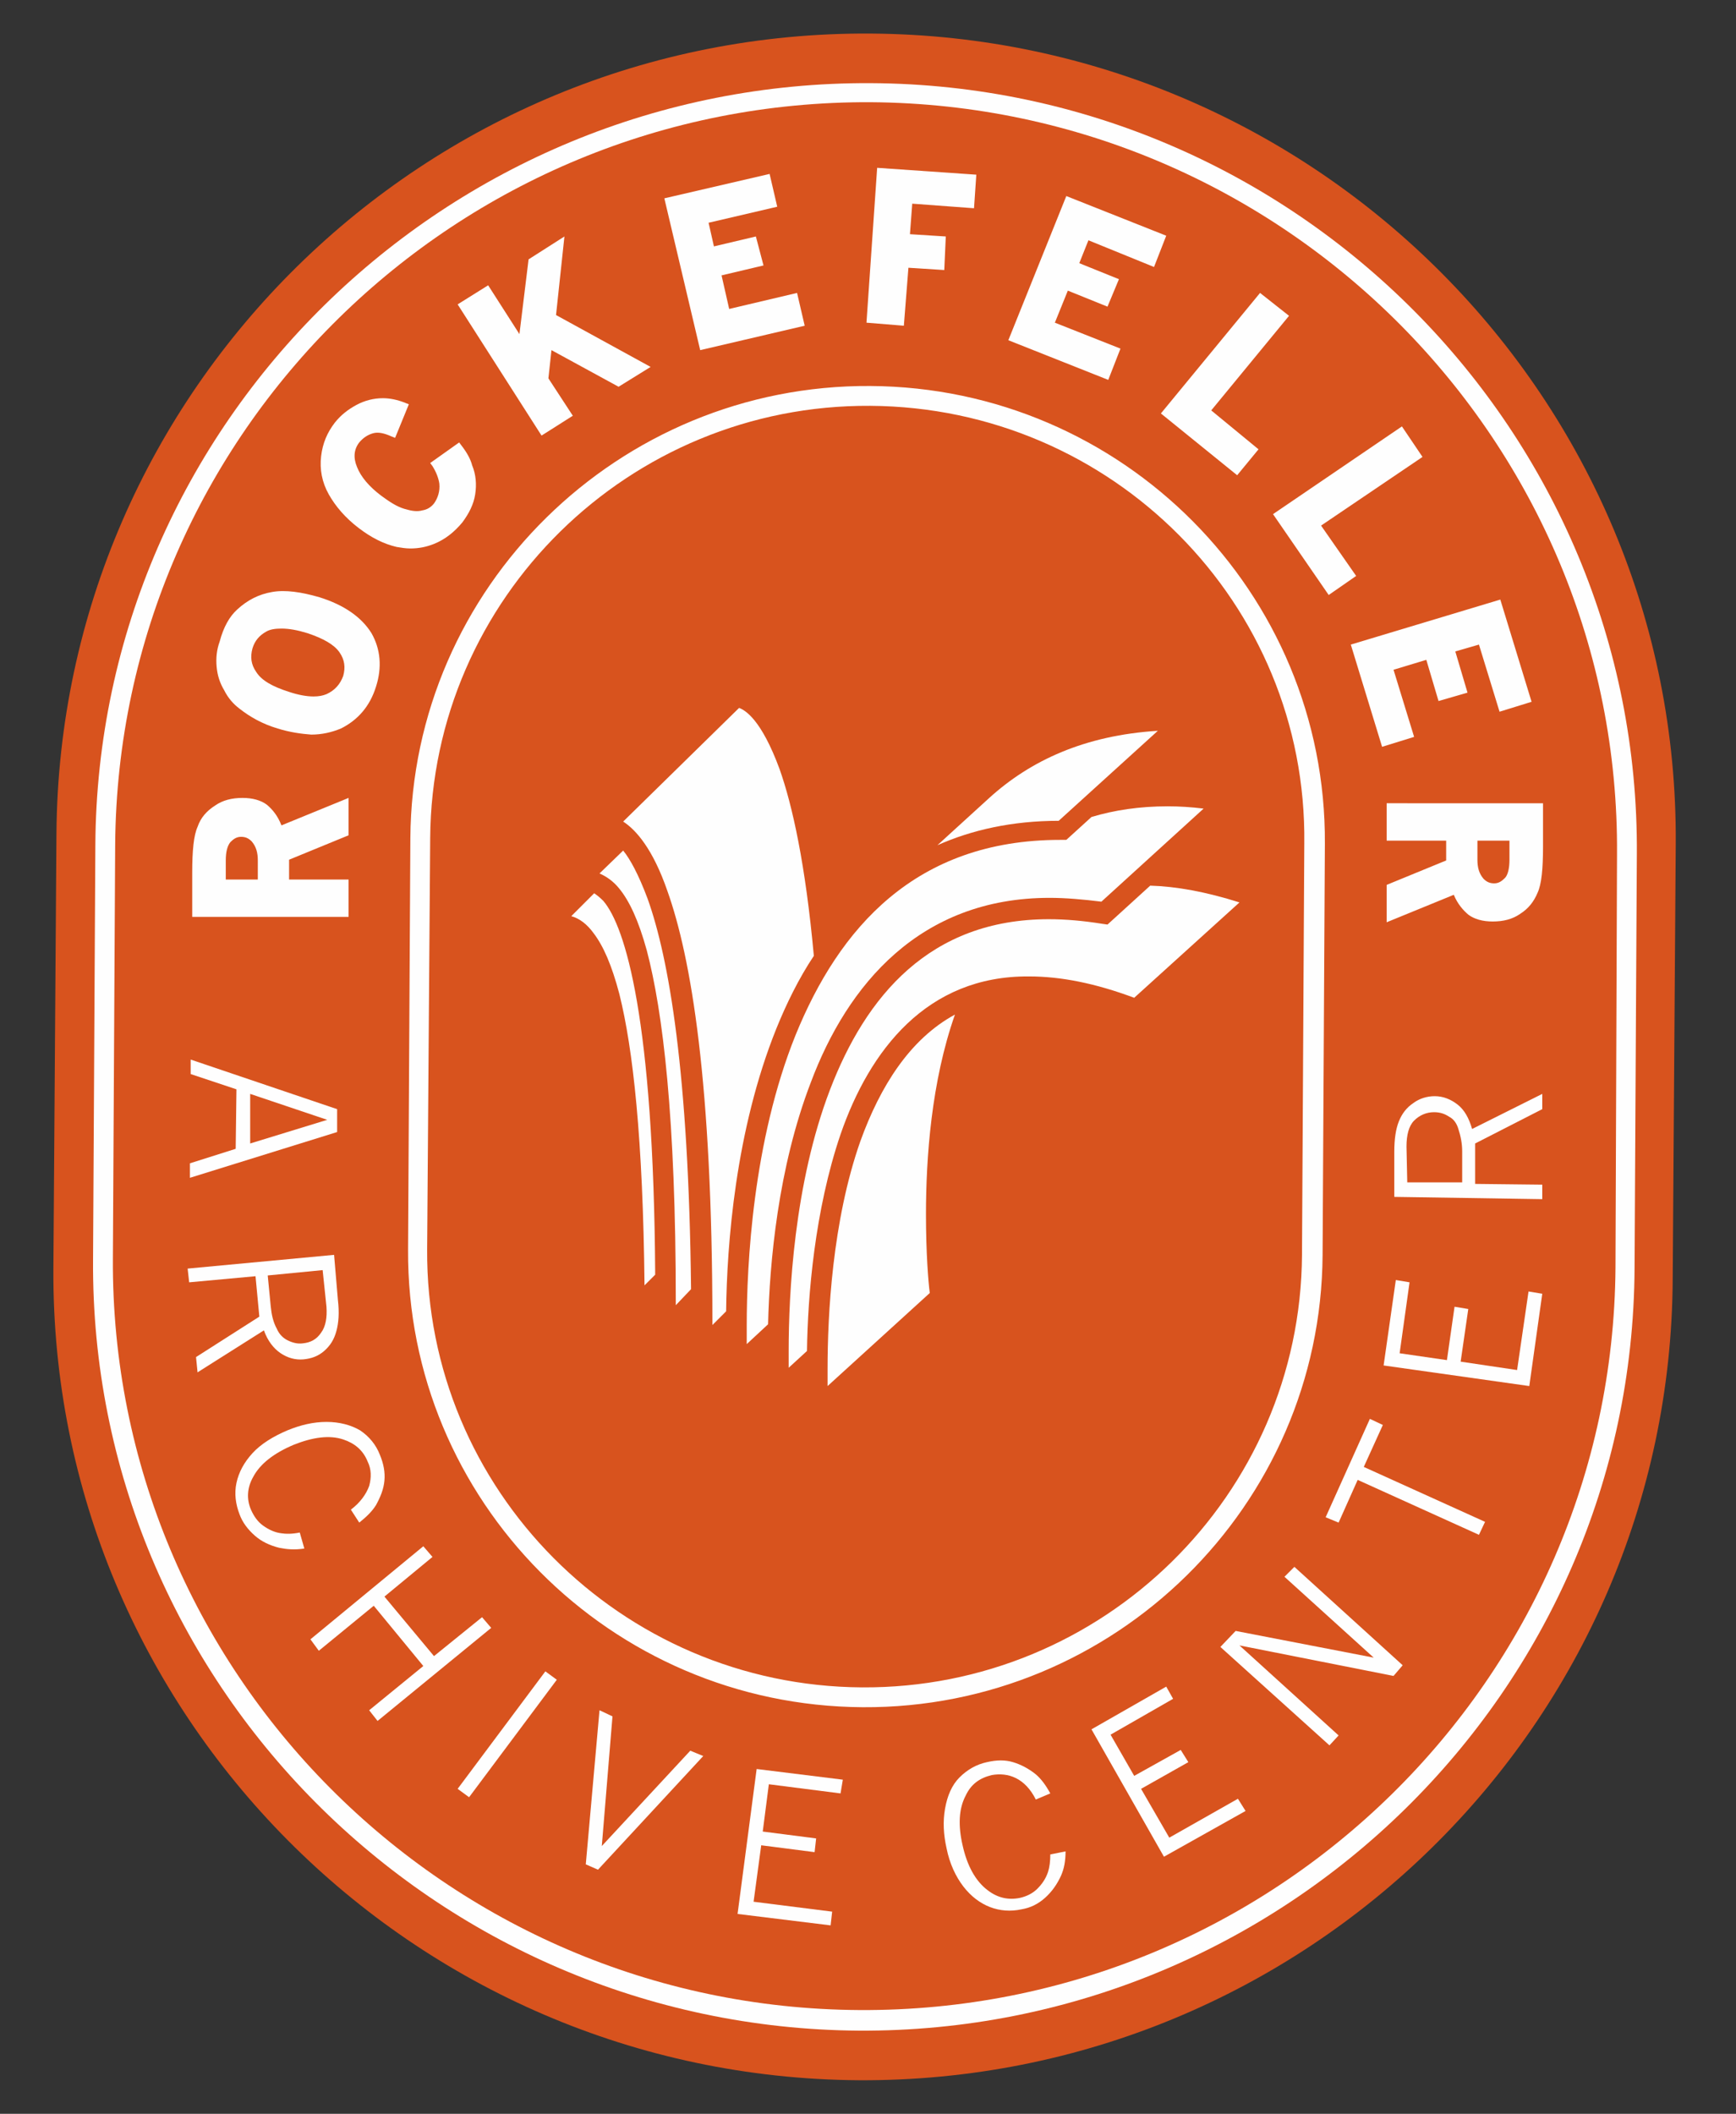 <?xml version="1.0" encoding="utf-8"?>
<!-- Generator: Adobe Illustrator 23.0.4, SVG Export Plug-In . SVG Version: 6.00 Build 0)  -->
<svg version="1.1" id="Layer_1" xmlns="http://www.w3.org/2000/svg" xmlns:xlink="http://www.w3.org/1999/xlink" x="0px" y="0px"
	 viewBox="0 0 227.6 277.1" style="enable-background:new 0 0 227.6 277.1;" xml:space="preserve">
<rect x="0" y="0" width="227.6" height="277.1" fill="#333333" stroke="none"/>
<style type="text/css">
	.st0{clip-path:url(#SVGID_2_);}
	.st1{clip-path:url(#SVGID_4_);enable-background:new    ;}
	.st2{clip-path:url(#SVGID_6_);}
	.st3{clip-path:url(#SVGID_8_);}
	.st4{clip-path:url(#SVGID_10_);fill:#D8531E;}
	.st5{clip-path:url(#SVGID_12_);}
	.st6{clip-path:url(#SVGID_14_);fill:#FEFEFE;}
	.st7{clip-path:url(#SVGID_16_);}
	.st8{clip-path:url(#SVGID_18_);fill:#D8531E;}
	.st9{clip-path:url(#SVGID_20_);}
	.st10{clip-path:url(#SVGID_22_);fill:#FEFEFE;}
	.st11{clip-path:url(#SVGID_24_);}
	.st12{clip-path:url(#SVGID_26_);fill:#FEFEFE;}
	.st13{clip-path:url(#SVGID_28_);}
	.st14{clip-path:url(#SVGID_30_);fill:#FEFEFE;}
	.st15{clip-path:url(#SVGID_32_);}
	.st16{clip-path:url(#SVGID_34_);fill:#FEFEFE;}
	.st17{clip-path:url(#SVGID_36_);}
	.st18{clip-path:url(#SVGID_38_);fill:#FEFEFE;}
	.st19{clip-path:url(#SVGID_40_);}
	.st20{clip-path:url(#SVGID_42_);fill:#FEFEFE;}
	.st21{clip-path:url(#SVGID_44_);}
	.st22{clip-path:url(#SVGID_46_);fill:#FEFEFE;}
	.st23{clip-path:url(#SVGID_48_);}
	.st24{clip-path:url(#SVGID_50_);fill:#FEFEFE;}
	.st25{clip-path:url(#SVGID_52_);}
	.st26{clip-path:url(#SVGID_54_);fill:#FEFEFE;}
	.st27{clip-path:url(#SVGID_56_);}
	.st28{clip-path:url(#SVGID_58_);fill:#FEFEFE;}
	.st29{clip-path:url(#SVGID_60_);}
	.st30{clip-path:url(#SVGID_62_);fill:#FEFEFE;}
	.st31{clip-path:url(#SVGID_64_);}
	.st32{clip-path:url(#SVGID_66_);fill:#FEFEFE;}
	.st33{clip-path:url(#SVGID_68_);}
	.st34{clip-path:url(#SVGID_70_);fill:#FEFEFE;}
	.st35{clip-path:url(#SVGID_72_);}
	.st36{clip-path:url(#SVGID_74_);fill:#FEFEFE;}
	.st37{clip-path:url(#SVGID_76_);}
	.st38{clip-path:url(#SVGID_78_);fill:#FEFEFE;}
	.st39{clip-path:url(#SVGID_80_);}
	.st40{clip-path:url(#SVGID_82_);fill:#FEFEFE;}
	.st41{clip-path:url(#SVGID_84_);}
	.st42{clip-path:url(#SVGID_86_);fill:#FEFEFE;}
	.st43{clip-path:url(#SVGID_88_);}
	.st44{clip-path:url(#SVGID_90_);fill:#FEFEFE;}
	.st45{clip-path:url(#SVGID_92_);}
	.st46{clip-path:url(#SVGID_94_);fill:#FEFEFE;}
	.st47{clip-path:url(#SVGID_96_);}
	.st48{clip-path:url(#SVGID_98_);fill:#FEFEFE;}
	.st49{clip-path:url(#SVGID_100_);}
	.st50{clip-path:url(#SVGID_102_);fill:#FEFEFE;}
	.st51{clip-path:url(#SVGID_104_);}
	.st52{clip-path:url(#SVGID_106_);fill:#FEFEFE;}
</style>
<g>
	<defs>
		<rect id="SVGID_1_" x="7" y="4.4" width="212.7" height="268.3"/>
	</defs>
	<clipPath id="SVGID_2_">
		<use xlink:href="#SVGID_1_"  style="overflow:visible;"/>
	</clipPath>
	<g class="st0">
		<defs>
			<rect id="SVGID_3_" x="-458" y="-320.2" width="2000" height="3131"/>
		</defs>
		<clipPath id="SVGID_4_">
			<use xlink:href="#SVGID_3_"  style="overflow:visible;"/>
		</clipPath>
		<g class="st1">
			<g>
				<defs>
					<rect id="SVGID_5_" x="7" y="3.8" width="213" height="269"/>
				</defs>
				<clipPath id="SVGID_6_">
					<use xlink:href="#SVGID_5_"  style="overflow:visible;"/>
				</clipPath>
				<g class="st2">
					<defs>
						<path id="SVGID_7_" d="M112.6,272.7C54,272.3,6.7,224.6,7,166.4l0.4-57.1C7.8,51.1,55.7,4,114.2,4.4
							c58.5,0.4,105.9,48,105.5,106.2l-0.4,57.1C219,226,171.1,273,112.6,272.7"/>
					</defs>
					<clipPath id="SVGID_8_">
						<use xlink:href="#SVGID_7_"  style="overflow:visible;"/>
					</clipPath>
					<g class="st3">
						<defs>
							<rect id="SVGID_9_" x="7" y="3.8" width="213" height="269"/>
						</defs>
						<clipPath id="SVGID_10_">
							<use xlink:href="#SVGID_9_"  style="overflow:visible;"/>
						</clipPath>
						<rect x="2" y="-0.6" class="st4" width="222.7" height="278.3"/>
					</g>
				</g>
			</g>
		</g>
	</g>
</g>
<g>
	<defs>
		<path id="SVGID_11_" d="M112.6,266.2c-55.7-0.4-100.8-45.7-100.4-101.1l0.3-54.3c0.3-55.4,46-100.2,101.7-99.9
			C169.9,11.2,215,56.6,214.6,112l-0.3,54.3C214,221.7,168.3,266.5,112.6,266.2"/>
	</defs>
	<clipPath id="SVGID_12_">
		<use xlink:href="#SVGID_11_"  style="overflow:visible;"/>
	</clipPath>
	<g class="st5">
		<defs>
			<rect id="SVGID_13_" x="-458" y="-320.2" width="2000" height="3131"/>
		</defs>
		<clipPath id="SVGID_14_">
			<use xlink:href="#SVGID_13_"  style="overflow:visible;"/>
		</clipPath>
		<rect x="7.2" y="5.9" class="st6" width="212.5" height="265.4"/>
	</g>
</g>
<g>
	<defs>
		<path id="SVGID_15_" d="M114.2,13.4c-54.3-0.3-98.7,43.3-99.1,97.3l-0.3,54.3c-0.3,54,43.6,98.2,97.9,98.5
			c54.3,0.3,98.7-43.3,99.1-97.3L212,112C212.4,58,168.5,13.8,114.2,13.4"/>
	</defs>
	<clipPath id="SVGID_16_">
		<use xlink:href="#SVGID_15_"  style="overflow:visible;"/>
	</clipPath>
	<g class="st7">
		<defs>
			<rect id="SVGID_17_" x="-458" y="-320.2" width="2000" height="3131"/>
		</defs>
		<clipPath id="SVGID_18_">
			<use xlink:href="#SVGID_17_"  style="overflow:visible;"/>
		</clipPath>
		<rect x="9.8" y="8.4" class="st8" width="207.3" height="260.2"/>
	</g>
</g>
<g>
	<defs>
		<path id="SVGID_19_" d="M113.1,223.8c-33.1-0.2-59.8-27.1-59.6-60l0.3-53.9C54,77,81.1,50.4,114.1,50.6
			c33.1,0.2,59.8,27.1,59.6,60l-0.3,53.9C173.2,197.4,146.1,224,113.1,223.8 M114.1,53.2C82.5,53,56.6,78.4,56.4,109.9L56,163.8
			c-0.2,31.5,25.4,57.2,57,57.4c31.6,0.2,57.5-25.2,57.7-56.7l0.3-53.9C171.4,79.1,145.8,53.4,114.1,53.2"/>
	</defs>
	<clipPath id="SVGID_20_">
		<use xlink:href="#SVGID_19_"  style="overflow:visible;"/>
	</clipPath>
	<g class="st9">
		<defs>
			<rect id="SVGID_21_" x="-458" y="-320.2" width="2000" height="3131"/>
		</defs>
		<clipPath id="SVGID_22_">
			<use xlink:href="#SVGID_21_"  style="overflow:visible;"/>
		</clipPath>
		<rect x="48.4" y="45.6" class="st10" width="130.3" height="183.2"/>
	</g>
</g>
<g>
	<defs>
		<path id="SVGID_23_" d="M35,105.5c-0.8-0.6-1.9-0.9-3.2-0.9c-1.4,0-2.6,0.3-3.6,1c-1.1,0.7-1.9,1.6-2.3,2.8
			c-0.5,1.1-0.7,3.1-0.7,6l0,5.8l20.5,0l0-4.9l-7.8,0l0-2.6l7.8-3.2l0-4.9l-8.8,3.6C36.4,106.9,35.7,106.1,35,105.5z M33.8,115.3
			l-4.2,0l0-2.5c0-1.1,0.2-1.9,0.6-2.4c0.4-0.4,0.8-0.7,1.4-0.7c0.6,0,1,0.2,1.4,0.6c0.6,0.7,0.8,1.5,0.8,2.5L33.8,115.3z
			 M41.9,78.3c-2.4-0.7-4.5-1-6.2-0.7c-1.8,0.3-3.3,1.1-4.6,2.3c-1,0.9-1.8,2.3-2.3,4.2c-0.4,1.1-0.5,2.2-0.4,3.3
			c0.1,1.1,0.4,2.1,1,3.1c0.5,1,1.2,1.8,2,2.4c1.4,1.1,3,2,5,2.6c1.6,0.5,3.1,0.7,4.4,0.8c1.4,0,2.7-0.3,3.9-0.8
			c2.2-1.1,3.8-2.9,4.6-5.5c0.8-2.5,0.6-4.9-0.6-7C47.4,80.9,45.1,79.3,41.9,78.3z M45,88.6c-0.4,1.1-1.1,1.9-2.2,2.4
			c-0.5,0.2-1,0.3-1.7,0.3c-0.9,0-2-0.2-3.2-0.6c-2.2-0.7-3.6-1.5-4.3-2.6c-0.7-1-0.8-2-0.5-3.1c0.3-1,0.9-1.7,1.8-2.2
			c0.5-0.3,1.2-0.4,2-0.4c1,0,2.1,0.2,3.4,0.6c2.1,0.7,3.5,1.5,4.2,2.5C45.2,86.5,45.3,87.5,45,88.6z M60.5,58.4L60.2,58l-3.8,2.7
			l0.3,0.4c0.5,0.8,0.8,1.6,0.9,2.3c0.1,1-0.2,1.9-0.7,2.6c-0.4,0.5-0.9,0.8-1.5,0.9c-0.7,0.2-1.4,0.1-2.4-0.2c-1-0.3-1.9-0.9-3-1.7
			c-1.6-1.2-2.7-2.5-3.2-3.8c-0.5-1.2-0.4-2.3,0.3-3.2c0.5-0.6,1.1-1,1.8-1.2c0.7-0.2,1.5,0,2.4,0.4l0.5,0.2l1.8-4.4l-0.5-0.2
			c-1-0.4-2-0.6-2.9-0.6c-1.2,0-2.4,0.3-3.5,0.9c-1.1,0.6-2,1.3-2.8,2.3c-1,1.3-1.6,2.7-1.8,4.4c-0.2,1.7,0.1,3.4,1,5
			c0.9,1.6,2.2,3.1,3.9,4.4c1.7,1.3,3.3,2.1,5,2.5c0.6,0.1,1.2,0.2,1.8,0.2c1.1,0,2.1-0.2,3.1-0.6c1.5-0.6,2.7-1.6,3.7-2.8
			c0.9-1.2,1.5-2.4,1.7-3.7c0.2-1.3,0.1-2.6-0.4-3.8C61.7,60.2,61.2,59.3,60.5,58.4z M74,31l-4.7,3l-1.2,9.8l-4.1-6.4L60,39.9
			l11,17.2l4.1-2.6l-3.2-4.9l0.4-3.7l8.8,4.8l4.2-2.6l-12.4-6.8L74,31z M95.6,40.5l-1-4.4l5.5-1.3L99.1,31l-5.5,1.3l-0.7-3.1l9-2.1
			l-1-4.3L87.1,26l4.7,19.9l13.7-3.2l-1-4.3L95.6,40.5z M113.6,42.3l4.9,0.4l0.6-7.6l4.7,0.3L124,31l-4.7-0.3l0.3-4l8.1,0.6l0.3-4.4
			l-13-0.9L113.6,42.3z M151.3,35l1.6-4.1l-13.1-5.2l-7.6,18.9l13.1,5.2l1.6-4.1l-8.6-3.4l1.7-4.2l5.2,2.1l1.5-3.6l-5.2-2.1l1.2-3
			L151.3,35z M169,41.4l-3.8-3l-13,15.8l10,8.1l2.8-3.4l-6.2-5.1L169,41.4z M173.2,68.9l13.3-9l-2.7-4l-16.9,11.5l7.3,10.6l3.6-2.5
			L173.2,68.9z M182.7,87.8l4.3-1.3l1.6,5.4l3.8-1.1l-1.6-5.4l3.1-0.9l2.7,8.8l4.2-1.3l-4.1-13.4l-19.6,5.9l4.1,13.4l4.2-1.3
			L182.7,87.8z M181.8,105.3l0,4.9l7.8,0l0,2.6l-7.8,3.2l0,4.9l8.8-3.6c0.5,1.2,1.2,2,1.9,2.6c0.8,0.6,1.9,0.9,3.2,0.9
			c1.4,0,2.6-0.3,3.6-1c1.1-0.7,1.8-1.6,2.3-2.8c0.5-1.1,0.7-3.1,0.7-6l0-5.7L181.8,105.3z M197.9,112.7c0,1.1-0.2,2-0.6,2.4
			c-0.4,0.4-0.8,0.7-1.4,0.7c-0.6,0-1-0.2-1.4-0.6c-0.6-0.7-0.8-1.5-0.8-2.5l0-2.5l4.2,0L197.9,112.7z"/>
	</defs>
	<clipPath id="SVGID_24_">
		<use xlink:href="#SVGID_23_"  style="overflow:visible;"/>
	</clipPath>
	<g class="st11">
		<defs>
			<rect id="SVGID_25_" x="-458" y="-320.2" width="2000" height="3131"/>
		</defs>
		<clipPath id="SVGID_26_">
			<use xlink:href="#SVGID_25_"  style="overflow:visible;"/>
		</clipPath>
		<rect x="20.2" y="17" class="st12" width="187.2" height="108.9"/>
	</g>
</g>
<g>
	<defs>
		<path id="SVGID_27_" d="M44.2,145.4l0,3l-19.3,6l0-1.9l6-1.9l0.1-7.8l-6-2l0-1.9L44.2,145.4z M42.9,146.8l-10.1-3.4l0,6.5
			L42.9,146.8z"/>
	</defs>
	<clipPath id="SVGID_28_">
		<use xlink:href="#SVGID_27_"  style="overflow:visible;"/>
	</clipPath>
	<g class="st13">
		<defs>
			<rect id="SVGID_29_" x="-458" y="-320.2" width="2000" height="3131"/>
		</defs>
		<clipPath id="SVGID_30_">
			<use xlink:href="#SVGID_29_"  style="overflow:visible;"/>
		</clipPath>
		<rect x="19.8" y="134" class="st14" width="29.3" height="25.4"/>
	</g>
</g>
<g>
	<defs>
		<path id="SVGID_31_" d="M43.8,164.5l0.5,5.9c0.2,1.7,0.1,3-0.2,4.1c-0.3,1.1-0.8,1.9-1.6,2.6c-0.8,0.7-1.7,1-2.7,1.1
			c-1.1,0.1-2.1-0.2-3-0.8c-0.9-0.6-1.7-1.6-2.2-3l-8.7,5.5l-0.2-2l8.3-5.3l-0.5-5.3l-8.7,0.8l-0.2-1.8L43.8,164.5z M42.3,166.5
			l-7.2,0.7l0.4,4.1c0.1,1,0.3,2,0.8,2.9c0.3,0.7,0.8,1.2,1.4,1.5c0.6,0.3,1.3,0.5,2,0.4c1-0.1,1.8-0.5,2.4-1.4
			c0.6-0.8,0.8-2,0.7-3.4L42.3,166.5z"/>
	</defs>
	<clipPath id="SVGID_32_">
		<use xlink:href="#SVGID_31_"  style="overflow:visible;"/>
	</clipPath>
	<g class="st15">
		<defs>
			<rect id="SVGID_33_" x="-458" y="-320.2" width="2000" height="3131"/>
		</defs>
		<clipPath id="SVGID_34_">
			<use xlink:href="#SVGID_33_"  style="overflow:visible;"/>
		</clipPath>
		<rect x="19.6" y="159.5" class="st16" width="29.8" height="25.4"/>
	</g>
</g>
<g>
	<defs>
		<path id="SVGID_35_" d="M39.9,203c-1.3,0.2-2.3,0.1-3.3-0.1c-1.2-0.3-2.3-0.8-3.2-1.6c-0.9-0.8-1.6-1.7-2-2.8
			c-0.5-1.3-0.7-2.7-0.4-4.1c0.3-1.4,1-2.7,2.1-3.9c1.1-1.2,2.7-2.2,4.6-3c1.7-0.7,3.4-1.1,5.1-1.1c1.7,0,3.2,0.4,4.4,1.1
			c1.2,0.8,2.1,1.9,2.6,3.2c0.5,1.2,0.7,2.3,0.6,3.4c-0.1,1.1-0.5,2.1-1.1,3.2c-0.5,0.8-1.2,1.5-2.2,2.3l-1.1-1.7
			c1.2-0.9,2-2,2.4-3.1c0.3-1.1,0.3-2.2-0.2-3.2c-0.6-1.5-1.7-2.4-3.2-2.9c-1.8-0.6-4-0.3-6.5,0.7c-2.6,1.1-4.4,2.5-5.3,4.2
			c-0.8,1.4-0.9,2.9-0.3,4.3c0.4,0.9,0.9,1.6,1.6,2.1c0.7,0.5,1.5,0.9,2.4,1c0.6,0.1,1.4,0.1,2.4-0.1L39.9,203z"/>
	</defs>
	<clipPath id="SVGID_36_">
		<use xlink:href="#SVGID_35_"  style="overflow:visible;"/>
	</clipPath>
	<g class="st17">
		<defs>
			<rect id="SVGID_37_" x="-458" y="-320.2" width="2000" height="3131"/>
		</defs>
		<clipPath id="SVGID_38_">
			<use xlink:href="#SVGID_37_"  style="overflow:visible;"/>
		</clipPath>
		<rect x="25.8" y="181.5" class="st18" width="29.6" height="26.6"/>
	</g>
</g>
<g>
	<defs>
		<polygon id="SVGID_39_" points="55.5,202.7 56.7,204.1 50.4,209.3 56.9,217.1 63.2,212 64.4,213.4 49.5,225.6 48.4,224.2 
			55.5,218.4 49,210.5 41.8,216.4 40.7,214.9 		"/>
	</defs>
	<clipPath id="SVGID_40_">
		<use xlink:href="#SVGID_39_"  style="overflow:visible;"/>
	</clipPath>
	<g class="st19">
		<defs>
			<rect id="SVGID_41_" x="-458" y="-320.2" width="2000" height="3131"/>
		</defs>
		<clipPath id="SVGID_42_">
			<use xlink:href="#SVGID_41_"  style="overflow:visible;"/>
		</clipPath>
		<rect x="35.7" y="197.7" class="st20" width="33.8" height="32.9"/>
	</g>
</g>
<g>
	<defs>
		<polygon id="SVGID_43_" points="71.5,219.1 73,220.2 61.5,235.6 60,234.5 		"/>
	</defs>
	<clipPath id="SVGID_44_">
		<use xlink:href="#SVGID_43_"  style="overflow:visible;"/>
	</clipPath>
	<g class="st21">
		<defs>
			<rect id="SVGID_45_" x="-458" y="-320.2" width="2000" height="3131"/>
		</defs>
		<clipPath id="SVGID_46_">
			<use xlink:href="#SVGID_45_"  style="overflow:visible;"/>
		</clipPath>
		<rect x="55" y="214.1" class="st22" width="23" height="26.5"/>
	</g>
</g>
<g>
	<defs>
		<polygon id="SVGID_47_" points="78.6,224.2 80.3,225 78.9,242 90.5,229.5 92.2,230.2 78.4,245.1 76.8,244.4 		"/>
	</defs>
	<clipPath id="SVGID_48_">
		<use xlink:href="#SVGID_47_"  style="overflow:visible;"/>
	</clipPath>
	<g class="st23">
		<defs>
			<rect id="SVGID_49_" x="-458" y="-320.2" width="2000" height="3131"/>
		</defs>
		<clipPath id="SVGID_50_">
			<use xlink:href="#SVGID_49_"  style="overflow:visible;"/>
		</clipPath>
		<rect x="71.8" y="219.2" class="st24" width="25.4" height="30.9"/>
	</g>
</g>
<g>
	<defs>
		<polygon id="SVGID_51_" points="99.2,231.9 110.5,233.3 110.2,235.1 100.8,233.9 100,240.1 107,241 106.8,242.8 99.8,241.9 
			98.8,249.3 109.1,250.6 108.9,252.4 96.7,250.9 		"/>
	</defs>
	<clipPath id="SVGID_52_">
		<use xlink:href="#SVGID_51_"  style="overflow:visible;"/>
	</clipPath>
	<g class="st25">
		<defs>
			<rect id="SVGID_53_" x="-458" y="-320.2" width="2000" height="3131"/>
		</defs>
		<clipPath id="SVGID_54_">
			<use xlink:href="#SVGID_53_"  style="overflow:visible;"/>
		</clipPath>
		<rect x="91.7" y="226.9" class="st26" width="23.7" height="30.6"/>
	</g>
</g>
<g>
	<defs>
		<path id="SVGID_55_" d="M139.7,242.7c0,1.3-0.2,2.3-0.6,3.2c-0.5,1.1-1.2,2.1-2.1,2.9c-0.9,0.8-1.9,1.3-3.1,1.5
			c-1.4,0.3-2.8,0.2-4.1-0.3c-1.3-0.5-2.5-1.4-3.5-2.7c-1-1.3-1.8-3-2.2-5c-0.4-1.8-0.5-3.5-0.2-5.2c0.3-1.7,0.9-3.1,1.9-4.1
			c1-1,2.2-1.7,3.6-2c1.3-0.3,2.4-0.3,3.4,0c1,0.3,2,0.8,3,1.6c0.7,0.6,1.3,1.4,1.9,2.5l-1.9,0.8c-0.7-1.4-1.6-2.3-2.6-2.8
			c-1-0.5-2.1-0.6-3.2-0.4c-1.6,0.4-2.7,1.2-3.4,2.7c-0.9,1.7-1,3.9-0.4,6.5c0.6,2.7,1.7,4.7,3.3,5.9c1.3,1,2.7,1.3,4.2,1
			c0.9-0.2,1.7-0.6,2.3-1.2c0.6-0.6,1.1-1.3,1.4-2.2c0.2-0.6,0.3-1.4,0.3-2.3L139.7,242.7z"/>
	</defs>
	<clipPath id="SVGID_56_">
		<use xlink:href="#SVGID_55_"  style="overflow:visible;"/>
	</clipPath>
	<g class="st27">
		<defs>
			<rect id="SVGID_57_" x="-458" y="-320.2" width="2000" height="3131"/>
		</defs>
		<clipPath id="SVGID_58_">
			<use xlink:href="#SVGID_57_"  style="overflow:visible;"/>
		</clipPath>
		<rect x="118.7" y="225.7" class="st28" width="26" height="29.8"/>
	</g>
</g>
<g>
	<defs>
		<polygon id="SVGID_59_" points="143.1,226.7 152.9,221.1 153.8,222.7 145.6,227.4 148.7,232.8 154.8,229.4 155.8,231 149.6,234.5 
			153.3,240.9 162.3,235.8 163.3,237.4 152.6,243.4 		"/>
	</defs>
	<clipPath id="SVGID_60_">
		<use xlink:href="#SVGID_59_"  style="overflow:visible;"/>
	</clipPath>
	<g class="st29">
		<defs>
			<rect id="SVGID_61_" x="-458" y="-320.2" width="2000" height="3131"/>
		</defs>
		<clipPath id="SVGID_62_">
			<use xlink:href="#SVGID_61_"  style="overflow:visible;"/>
		</clipPath>
		<rect x="138.1" y="216.1" class="st30" width="30.2" height="32.3"/>
	</g>
</g>
<g>
	<defs>
		<polygon id="SVGID_63_" points="160,215.9 162,213.8 180.1,217.3 168.4,206.7 169.7,205.4 183.9,218.3 182.7,219.7 162.5,215.7 
			175.5,227.5 174.3,228.8 		"/>
	</defs>
	<clipPath id="SVGID_64_">
		<use xlink:href="#SVGID_63_"  style="overflow:visible;"/>
	</clipPath>
	<g class="st31">
		<defs>
			<rect id="SVGID_65_" x="-458" y="-320.2" width="2000" height="3131"/>
		</defs>
		<clipPath id="SVGID_66_">
			<use xlink:href="#SVGID_65_"  style="overflow:visible;"/>
		</clipPath>
		<rect x="155" y="200.4" class="st32" width="33.9" height="33.5"/>
	</g>
</g>
<g>
	<defs>
		<polygon id="SVGID_67_" points="173.8,198.9 179.6,186 181.3,186.8 178.8,192.3 194.7,199.5 193.9,201.2 178,194 175.5,199.6 		
			"/>
	</defs>
	<clipPath id="SVGID_68_">
		<use xlink:href="#SVGID_67_"  style="overflow:visible;"/>
	</clipPath>
	<g class="st33">
		<defs>
			<rect id="SVGID_69_" x="-458" y="-320.2" width="2000" height="3131"/>
		</defs>
		<clipPath id="SVGID_70_">
			<use xlink:href="#SVGID_69_"  style="overflow:visible;"/>
		</clipPath>
		<rect x="168.8" y="181" class="st34" width="30.9" height="25.1"/>
	</g>
</g>
<g>
	<defs>
		<polygon id="SVGID_71_" points="181.4,179 183,167.8 184.8,168.1 183.5,177.4 189.7,178.3 190.7,171.3 192.5,171.6 191.5,178.5 
			198.9,179.6 200.4,169.3 202.2,169.6 200.5,181.7 		"/>
	</defs>
	<clipPath id="SVGID_72_">
		<use xlink:href="#SVGID_71_"  style="overflow:visible;"/>
	</clipPath>
	<g class="st35">
		<defs>
			<rect id="SVGID_73_" x="-458" y="-320.2" width="2000" height="3131"/>
		</defs>
		<clipPath id="SVGID_74_">
			<use xlink:href="#SVGID_73_"  style="overflow:visible;"/>
		</clipPath>
		<rect x="176.4" y="162.8" class="st36" width="30.8" height="23.9"/>
	</g>
</g>
<g>
	<defs>
		<path id="SVGID_75_" d="M182.8,156.9l0-5.9c0-1.7,0.2-3,0.6-4c0.4-1,1-1.8,1.9-2.4c0.8-0.6,1.8-0.9,2.8-0.9c1.1,0,2.1,0.4,3,1.1
			c0.9,0.7,1.5,1.8,1.9,3.2l9.2-4.6l0,2l-8.8,4.5l0,5.3l8.8,0.1l0,1.9L182.8,156.9z M184.5,155l7.2,0l0-4.1c0-1-0.2-2-0.5-2.9
			c-0.2-0.7-0.6-1.3-1.2-1.6c-0.6-0.4-1.2-0.6-2-0.6c-1,0-1.9,0.4-2.6,1.1c-0.7,0.7-1,1.9-1,3.4L184.5,155z"/>
	</defs>
	<clipPath id="SVGID_76_">
		<use xlink:href="#SVGID_75_"  style="overflow:visible;"/>
	</clipPath>
	<g class="st37">
		<defs>
			<rect id="SVGID_77_" x="-458" y="-320.2" width="2000" height="3131"/>
		</defs>
		<clipPath id="SVGID_78_">
			<use xlink:href="#SVGID_77_"  style="overflow:visible;"/>
		</clipPath>
		<rect x="177.8" y="138.3" class="st38" width="29.4" height="23.7"/>
	</g>
</g>
<g>
	<defs>
		<path id="SVGID_79_" d="M106.7,125.3c-1.1-12-2.8-19.7-4.5-24.5c-2.4-6.5-4.5-7.7-5.3-8l-15.2,14.9c1.7,1.1,3.9,3.6,5.8,9.1
			c3.1,8.7,5.9,25.1,5.9,56.7v0.2l1.8-1.8c0.1-8.7,1.2-23.7,6.6-37.1C103.1,131.6,104.7,128.3,106.7,125.3"/>
	</defs>
	<clipPath id="SVGID_80_">
		<use xlink:href="#SVGID_79_"  style="overflow:visible;"/>
	</clipPath>
	<g class="st39">
		<defs>
			<rect id="SVGID_81_" x="-458" y="-320.2" width="2000" height="3131"/>
		</defs>
		<clipPath id="SVGID_82_">
			<use xlink:href="#SVGID_81_"  style="overflow:visible;"/>
		</clipPath>
		<rect x="76.6" y="87.9" class="st40" width="35" height="90.9"/>
	</g>
</g>
<g>
	<defs>
		<path id="SVGID_83_" d="M90.6,169c-0.3-28.4-2.9-43.4-5.7-51.2c-1.2-3.2-2.3-5.2-3.2-6.3l-3.1,3c0.9,0.4,1.8,1,2.6,2
			c1.3,1.6,2.5,4.1,3.6,8.1c2.1,8,3.8,21.8,3.8,46.2v0.3L90.6,169z"/>
	</defs>
	<clipPath id="SVGID_84_">
		<use xlink:href="#SVGID_83_"  style="overflow:visible;"/>
	</clipPath>
	<g class="st41">
		<defs>
			<rect id="SVGID_85_" x="-458" y="-320.2" width="2000" height="3131"/>
		</defs>
		<clipPath id="SVGID_86_">
			<use xlink:href="#SVGID_85_"  style="overflow:visible;"/>
		</clipPath>
		<rect x="73.6" y="106.5" class="st42" width="22" height="69.6"/>
	</g>
</g>
<g>
	<defs>
		<path id="SVGID_87_" d="M77.9,117.1c0.3,0.2,0.7,0.5,1.2,1c2.9,3.4,6.6,15.5,6.8,49l-1.4,1.4c-0.2-19.2-1.5-31-3.3-38.2
			c-1-3.8-2.1-6.3-3.4-8c-0.8-1.1-1.8-1.9-2.9-2.2L77.9,117.1z"/>
	</defs>
	<clipPath id="SVGID_88_">
		<use xlink:href="#SVGID_87_"  style="overflow:visible;"/>
	</clipPath>
	<g class="st43">
		<defs>
			<rect id="SVGID_89_" x="-458" y="-320.2" width="2000" height="3131"/>
		</defs>
		<clipPath id="SVGID_90_">
			<use xlink:href="#SVGID_89_"  style="overflow:visible;"/>
		</clipPath>
		<rect x="69.8" y="112.1" class="st44" width="20.9" height="61.5"/>
	</g>
</g>
<g>
	<defs>
		<path id="SVGID_91_" d="M112.8,149.6c-3.7,10.5-4.3,22.9-4.3,29.8c0,0.9,0,1.6,0,2.3l13.4-12.2c-0.2-1.5-0.5-5.3-0.5-10.3
			c0-7.4,0.7-17.4,3.8-26.2C119.3,136.2,115.4,142.4,112.8,149.6"/>
	</defs>
	<clipPath id="SVGID_92_">
		<use xlink:href="#SVGID_91_"  style="overflow:visible;"/>
	</clipPath>
	<g class="st45">
		<defs>
			<rect id="SVGID_93_" x="-458" y="-320.2" width="2000" height="3131"/>
		</defs>
		<clipPath id="SVGID_94_">
			<use xlink:href="#SVGID_93_"  style="overflow:visible;"/>
		</clipPath>
		<rect x="103.5" y="128" class="st46" width="26.8" height="58.7"/>
	</g>
</g>
<g>
	<defs>
		<path id="SVGID_95_" d="M148.7,130.8l13.8-12.5c-4.4-1.4-8.3-2.1-11.7-2.2l-5.6,5.1l-0.7-0.1c-2.5-0.4-4.8-0.6-7-0.6
			c-15.6,0-24,10.1-28.7,22.4c-4.7,12.3-5.4,26.7-5.4,34.2c0,0.8,0,1.6,0,2.2l2.4-2.2c0.1-7.2,1-18.4,4.4-28.4
			c3.8-11,11.3-20.8,24.7-20.7C139.1,128,143.6,128.9,148.7,130.8"/>
	</defs>
	<clipPath id="SVGID_96_">
		<use xlink:href="#SVGID_95_"  style="overflow:visible;"/>
	</clipPath>
	<g class="st47">
		<defs>
			<rect id="SVGID_97_" x="-458" y="-320.2" width="2000" height="3131"/>
		</defs>
		<clipPath id="SVGID_98_">
			<use xlink:href="#SVGID_97_"  style="overflow:visible;"/>
		</clipPath>
		<rect x="98.4" y="111.1" class="st48" width="69.1" height="73.2"/>
	</g>
</g>
<g>
	<defs>
		<path id="SVGID_99_" d="M97.9,176.2l2.8-2.6c0.2-8.1,1.3-20.5,5.6-31.7c4.8-12.8,14.3-24.2,31.3-24.2c2.1,0,4.4,0.2,6.8,0.5
			l13.4-12.2c-1.6-0.2-3.2-0.3-4.7-0.3c-3.7,0-7,0.5-10,1.4l-3.3,3c-0.1,0-0.7,0-0.8,0c-19,0-29,11.6-34.7,25.6
			c-5.6,13.9-6.4,30.1-6.4,38.1C97.9,174.8,97.9,175.6,97.9,176.2"/>
	</defs>
	<clipPath id="SVGID_100_">
		<use xlink:href="#SVGID_99_"  style="overflow:visible;"/>
	</clipPath>
	<g class="st49">
		<defs>
			<rect id="SVGID_101_" x="-458" y="-320.2" width="2000" height="3131"/>
		</defs>
		<clipPath id="SVGID_102_">
			<use xlink:href="#SVGID_101_"  style="overflow:visible;"/>
		</clipPath>
		<rect x="92.9" y="100.9" class="st50" width="69.9" height="80.3"/>
	</g>
</g>
<g>
	<defs>
		<path id="SVGID_103_" d="M122.9,110.8c4.5-2,9.8-3.2,15.9-3.2l13-11.8c-9.6,0.6-16.7,3.9-22.1,8.8L122.9,110.8z"/>
	</defs>
	<clipPath id="SVGID_104_">
		<use xlink:href="#SVGID_103_"  style="overflow:visible;"/>
	</clipPath>
	<g class="st51">
		<defs>
			<rect id="SVGID_105_" x="-458" y="-320.2" width="2000" height="3131"/>
		</defs>
		<clipPath id="SVGID_106_">
			<use xlink:href="#SVGID_105_"  style="overflow:visible;"/>
		</clipPath>
		<rect x="117.9" y="90.8" class="st52" width="38.9" height="25"/>
	</g>
</g>
</svg>
